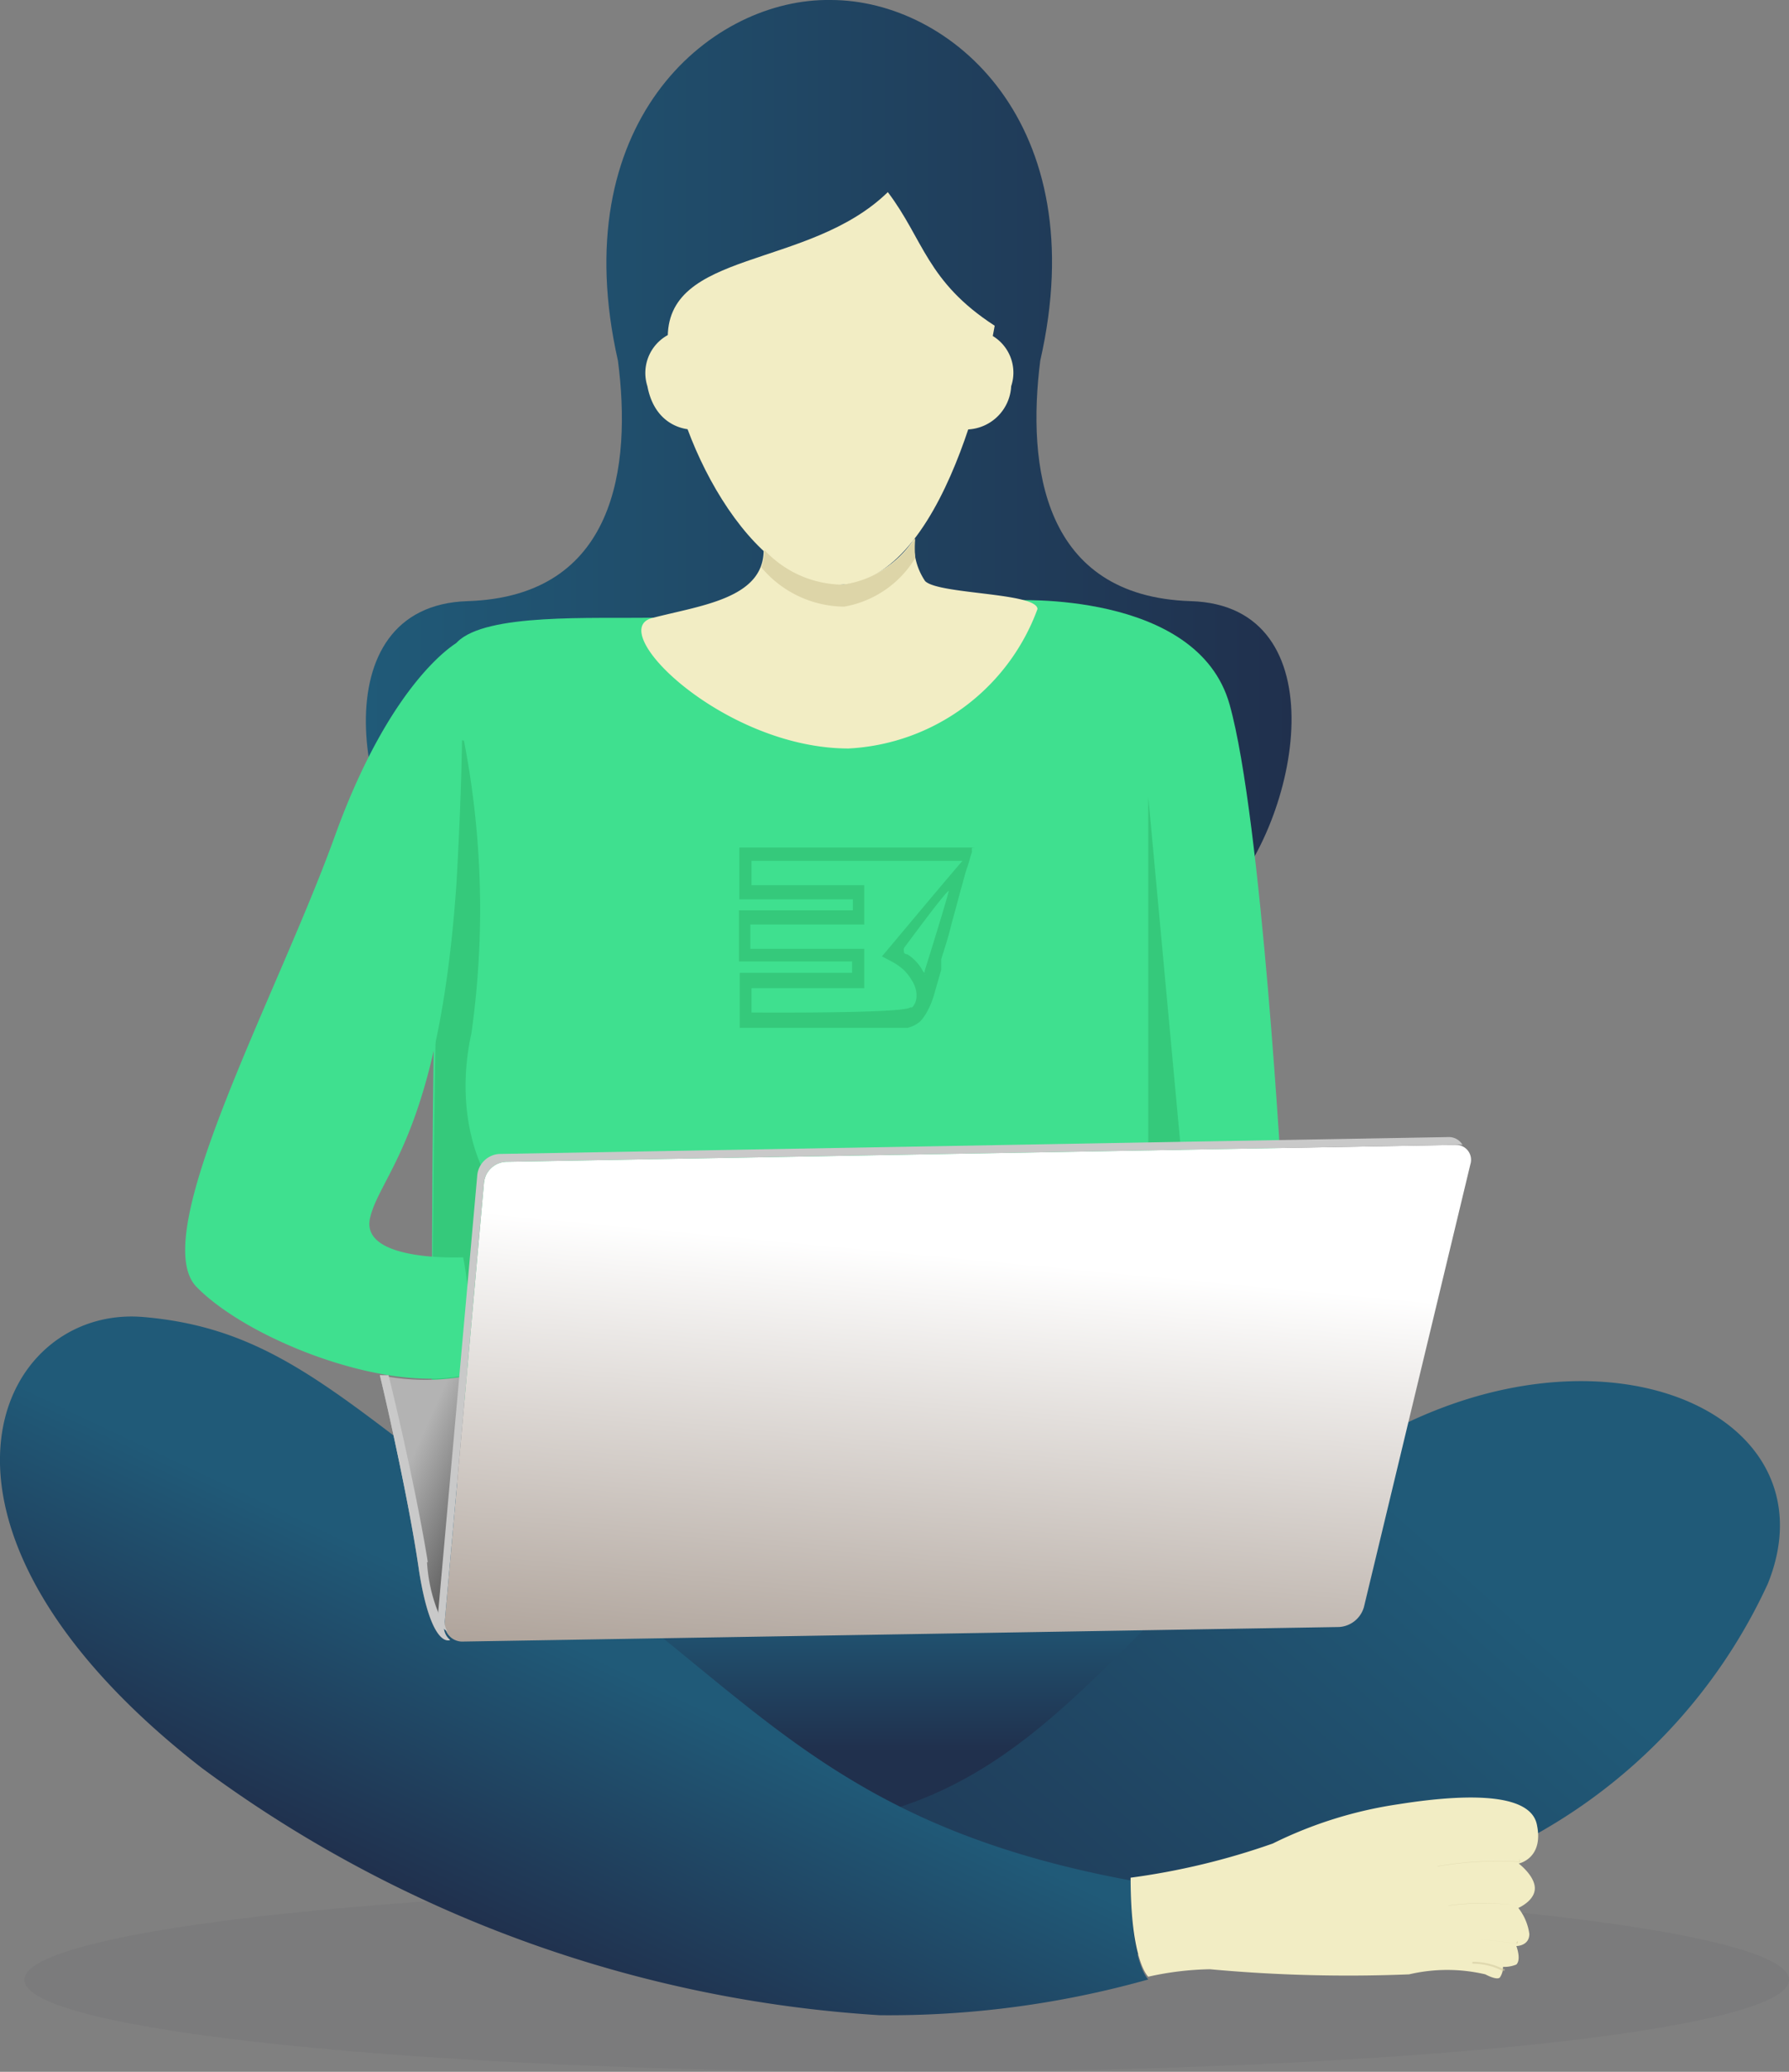 <svg xmlns="http://www.w3.org/2000/svg" xmlns:xlink="http://www.w3.org/1999/xlink" viewBox="0 0 45.54 52.73"><rect x="0" y="0" width="45.54" height="52.73" fill="#808080" stroke="none"/><defs><style>.cls-10{mix-blend-mode:multiply}.cls-6{fill:#3fe08f}.cls-7{fill:#f2edc4}.cls-10{opacity:.6}.cls-11{fill:#d3cba1}.cls-12{fill:#35c97b}.cls-14{fill:#c9c9c9}</style><linearGradient id="linear-gradient" x1="9.32" y1="12.12" x2="32.9" y2="12.12" gradientUnits="userSpaceOnUse"><stop offset="0" stop-color="#205a78"/><stop offset="1" stop-color="#20304d"/></linearGradient><linearGradient id="linear-gradient-2" x1="22.98" y1="40.75" x2="22.98" y2="44.57" xlink:href="#linear-gradient"/><linearGradient id="linear-gradient-3" x1="36.71" y1="39.31" x2="23.01" y2="54.66" xlink:href="#linear-gradient"/><linearGradient id="linear-gradient-4" x1="15.15" y1="42.15" x2="11.93" y2="48.96" xlink:href="#linear-gradient"/><linearGradient id="linear-gradient-5" x1="13.17" y1="38.93" x2="10.25" y2="37.62" gradientUnits="userSpaceOnUse"><stop offset="0" stop-color="#3d3d3d"/><stop offset="1" stop-color="#b3b3b3"/></linearGradient><linearGradient id="linear-gradient-6" x1="23.49" y1="44.58" x2="24.68" y2="32" gradientUnits="userSpaceOnUse"><stop offset="0" stop-color="#a3968c"/><stop offset="1" stop-color="#fff"/></linearGradient></defs><g style="isolation:isolate"><g id="Слой_2" data-name="Слой 2"><g id="Layer_1" data-name="Layer 1"><path d="M30.31 15.3c-3.77-.12-4.17-3.43-3.83-6.12C27.86 3.13 24.2 0 21.15 0H21c-3 .05-6.63 3.17-5.27 9.18.35 2.69-.05 6-3.83 6.12s-2.85 5.6-.8 7.7 9.49.86 9.49.86h1s7.43 1.26 9.48-.86 3.02-7.59-.76-7.7z" fill="url(#linear-gradient)"/><path d="M45.54 50.39c0 1.29-10.06 2.34-22.46 2.34S.62 51.68.62 50.39 10.67 48 23.08 48s22.46 1.09 22.46 2.39z" style="mix-blend-mode:multiply" fill="#575560" opacity=".11"/><path d="M23.1 46.76s6.51-4.16 7.36-5.76-15 .45-15 .45z" fill="url(#linear-gradient-2)"/><path d="M38.68 46.91a14 14 0 0 0 6.32-6.6c1.8-4.46-4.59-7.17-10.6-3.31s-7.56 9-14.08 9.49c0 0 7.17 3.43 7.56 3.43s3.94-.78 3.94-.78l5.25-2z" fill="url(#linear-gradient-3)"/><path class="cls-6" d="M25.76 15.28s4.72-.27 5.54 2.65 1.34 12.32 1.34 12.32L11 35.85s-.1-18.77.64-19.51 3.44-.59 5-.62c1.17 0 5.62.39 5.62.39z"/><path class="cls-7" d="M25.32 8.29s-1.05 6.38-3.88 6.59c-2.33.17-4.35-3.88-4.44-6.21s3.57-1.8 5.6-3.78c.91 1.2.99 2.28 2.72 3.4z"/><path class="cls-7" d="M23.55 14.79a1.62 1.62 0 0 1-.27-1.09 2.64 2.64 0 0 1-1.84 1.18 2.75 2.75 0 0 1-2-.88c0 1.24-1.62 1.41-2.84 1.73s1.84 3.32 5 3.32a5.42 5.42 0 0 0 4.81-3.55c-.02-.42-2.52-.37-2.86-.71z"/><path d="M23.3 14.2a2.4 2.4 0 0 1 0-.5 2.64 2.64 0 0 1-1.84 1.18 2.75 2.75 0 0 1-2-.88 1.23 1.23 0 0 1-.08.44 2.78 2.78 0 0 0 2.11 1 2.65 2.65 0 0 0 1.81-1.24z" fill="#ddd5a8"/><path d="M22.39 51.29A32.36 32.36 0 0 1 5.14 45c-7.95-6.18-5.23-11.8-1.49-11.48S9 36 14.12 39.59s7 6.85 14.66 8.27c0 2.13.45 2.52.45 2.52a24.38 24.38 0 0 1-6.84.91z" fill="url(#linear-gradient-4)"/><path class="cls-7" d="M38.66 47.43s.65-.13.46-1-2.07-.74-3.52-.51a10.68 10.68 0 0 0-3.2 1 18.1 18.1 0 0 1-3.62.87c0 2.13.45 2.52.45 2.52a7.72 7.72 0 0 1 1.57-.19 38.38 38.38 0 0 0 5.07.13 4.25 4.25 0 0 1 1.94 0s.29.16.37.08a.47.47 0 0 0 .08-.27.82.82 0 0 0 .34-.06c.13-.13 0-.47 0-.47s.33 0 .33-.31a1.37 1.37 0 0 0-.28-.66s.42-.18.42-.5-.41-.63-.41-.63z"/><g class="cls-10"><path class="cls-11" d="M38.67 47.38a9 9 0 0 0-2.1.12h.05a9 9 0 0 1 2.07-.11v-.09z"/></g><g class="cls-10"><path class="cls-11" d="M38.64 48.5a6.47 6.47 0 0 0-1.8 0h.06a6.93 6.93 0 0 1 1.75 0h.06z"/></g><g class="cls-10"><path class="cls-11" d="M38.59 49.46s-.81-.11-1.2-.11c.38 0 1.18.11 1.19.11h.05a.07.07 0 0 0 0-.06z"/></g><g class="cls-10"><path class="cls-11" d="M38.28 50.12a1.75 1.75 0 0 0-.8-.19v.05a1.6 1.6 0 0 1 .76.18h.06v-.06z"/></g><path class="cls-12" d="M30.21 30.88l-.98-10.6v10.85l.98-.25zM19 32.07c-6.14 1.16-7.68-2.7-7-5.77a22.58 22.58 0 0 0-.19-7.45l-.45-.09C11 24 11 35.85 11 35.85L18.22 34c2.29-1.33 3.87-2.52.78-1.93z"/><path class="cls-6" d="M11.66 16.34s-1.68.9-3.14 4.95S3.72 31.43 5 32.75s4.77 2.71 6.84 2.25a8.6 8.6 0 0 0-.05-3s-2.63.13-2.37-1 1.76-2.15 2.2-8.52c.3-5.36.04-6.14.04-6.14z"/><path d="M11.9 34.81a1.16 1.16 0 0 1-.06.22A5.73 5.73 0 0 1 9.67 35c.24 1 .78 3.43 1 5 .32 2 .79 1.74.79 1.74a.48.48 0 0 1-.17-.4z" fill="url(#linear-gradient-5)"/><path class="cls-14" d="M11.89 34.87v-.06.06zm-1 4.89c-.23-1.45-.72-3.64-1-4.76h-.22c.24 1 .78 3.43 1 5 .32 2 .79 1.74.79 1.74a.44.44 0 0 1-.16-.38 4.08 4.08 0 0 1-.43-1.6z"/><path d="M11.79 41.78a.45.45 0 0 1-.47-.5l1-11.18a.59.59 0 0 1 .56-.53l24.16-.43a.38.38 0 0 1 .39.49L34.72 40.9a.7.7 0 0 1-.64.51z" fill="url(#linear-gradient-6)"/><path class="cls-14" d="M11.32 41.28l1-11.18a.59.59 0 0 1 .56-.53l24.16-.43a.58.58 0 0 1 .19 0 .4.4 0 0 0-.36-.2l-24.16.43a.6.6 0 0 0-.56.53l-1 11.18a.45.45 0 0 0 .24.44.42.42 0 0 1-.07-.24z"/><path class="cls-7" d="M24.64 10.93a1.16 1.16 0 0 0 1.1-1.1 1.09 1.09 0 0 0-.66-1.37zM17.58 10.93s-.89 0-1.1-1.1a1.1 1.1 0 0 1 .67-1.37z"/><path class="cls-12" d="M24.82 21.57h-6v1.32h2.89v.28h-2.9v1.3h2.88v.29h-2.86v1.4h4.27a.74.74 0 0 0 .33-.17 1.21 1.21 0 0 0 .2-.3 1.6 1.6 0 0 0 .1-.23 2.58 2.58 0 0 0 .08-.26l.15-.52v-.27l.06-.19c.06-.19.12-.38.17-.58s.09-.34.14-.52.09-.35.14-.52.09-.35.15-.52.07-.25.12-.39a.43.43 0 0 0 0-.05v-.06zm-1.27 3.24s0-.06-.05-.08l-.05-.09a1.17 1.17 0 0 0-.35-.35s-.09 0-.09-.07a.28.28 0 0 1 0-.09c.07-.09 1-1.36 1.14-1.46 0 .08-.56 1.88-.6 2s.03.14 0 .14zm-4.42 1v-.66H22v-1h-2.9v-.62H22v-1h-2.87v-.62h5.37c-.64.74-2 2.38-2.05 2.43l.3.16a1.57 1.57 0 0 1 .26.19 1.37 1.37 0 0 1 .2.26.77.77 0 0 1 .12.33v.06a.42.42 0 0 1-.11.3h-.05c-.17.16-4.04.13-4.04.13z"/></g></g></g></svg>